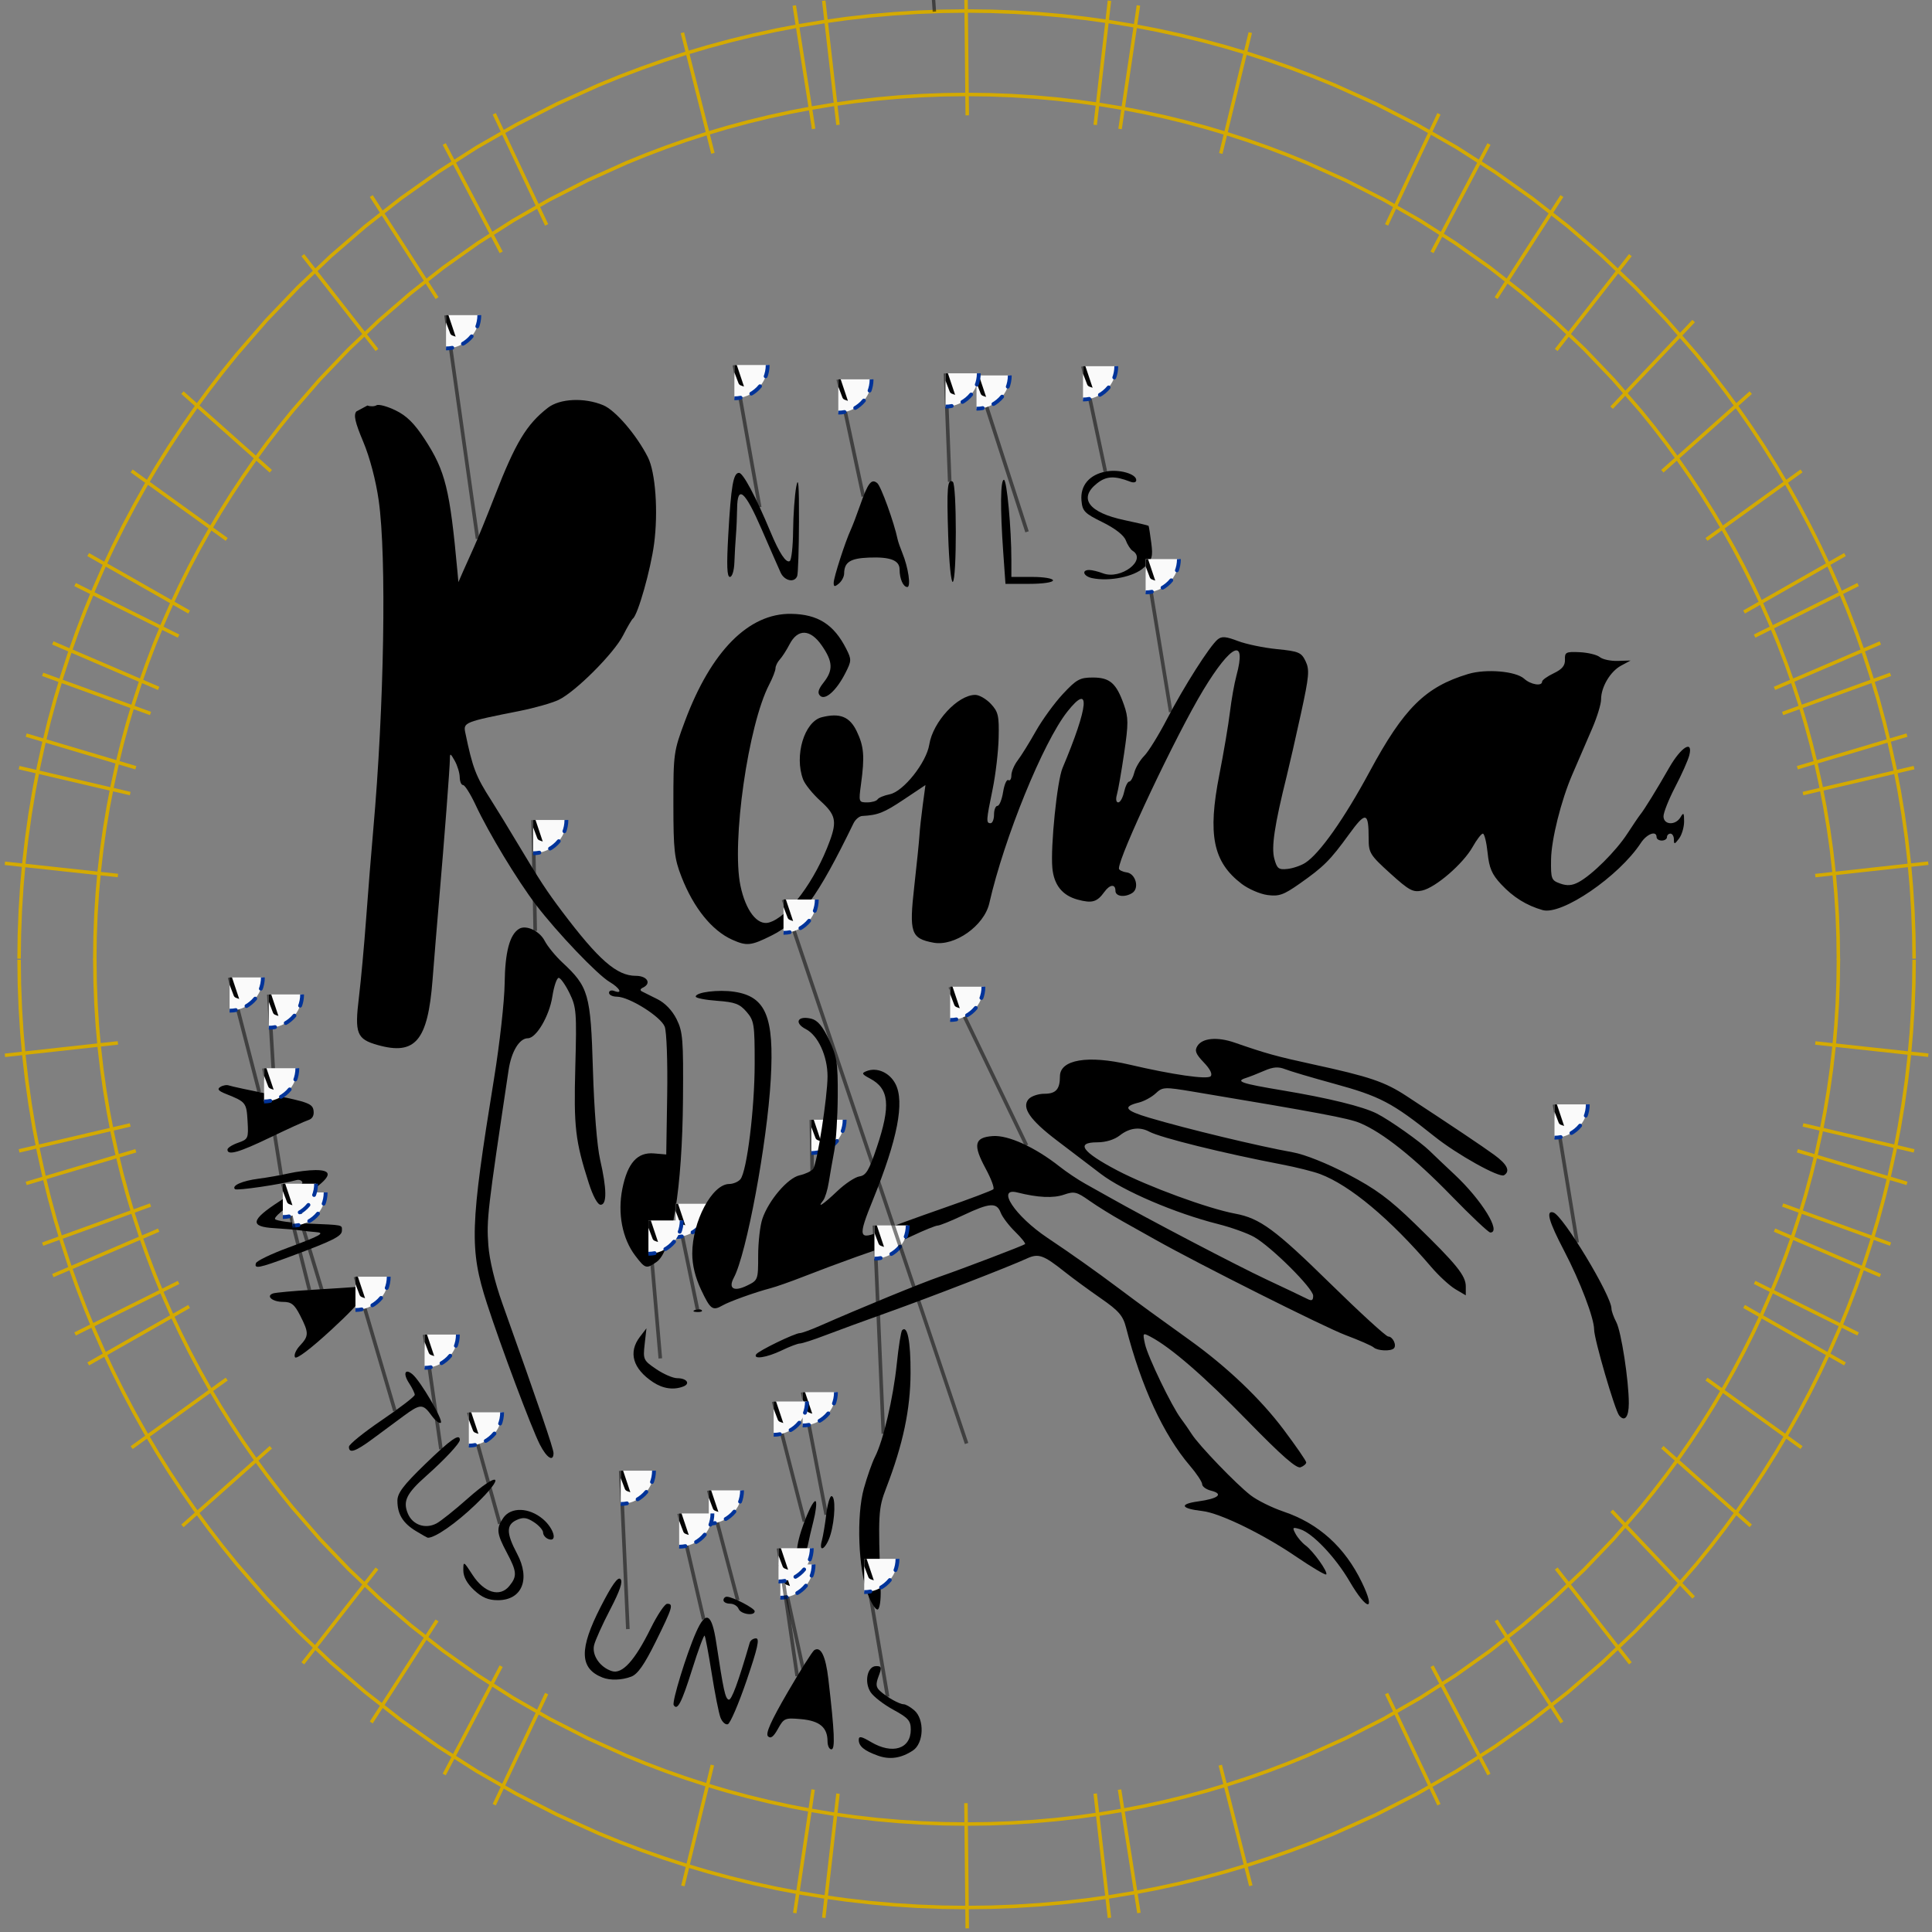<?xml version="1.0" encoding="UTF-8" standalone="no"?>
<!-- Created with Inkscape (http://www.inkscape.org/) -->

<svg
   version="1.1"
   id="svg1"
   width="150mm"
   height="150mm"
   viewBox="0 0 566.929 566.929"
   sodipodi:docname="roma-nails.svg"
   inkscape:version="1.3.2 (091e20e, 2023-11-25, custom)"
   xmlns:inkscape="http://www.inkscape.org/namespaces/inkscape"
   xmlns:sodipodi="http://sodipodi.sourceforge.net/DTD/sodipodi-0.dtd"
   xmlns:xlink="http://www.w3.org/1999/xlink"
   xmlns="http://www.w3.org/2000/svg"
   xmlns:svg="http://www.w3.org/2000/svg"
   xmlns:inkstitch="http://inkstitch.org/namespace">
  <rect x="0" y="0" width="566.929" height="566.929" fill="#808080" stroke="none"/>
  <sodipodi:namedview
     id="namedview1"
     pagecolor="#ffffff"
     bordercolor="#000000"
     borderopacity="0.25"
     inkscape:showpageshadow="2"
     inkscape:pageopacity="0.0"
     inkscape:pagecheckerboard="0"
     inkscape:deskcolor="#d1d1d1"
     inkscape:zoom="1"
     inkscape:cx="175.5"
     inkscape:cy="242.5"
     inkscape:window-width="1858"
     inkscape:window-height="1057"
     inkscape:window-x="54"
     inkscape:window-y="-8"
     inkscape:window-maximized="1"
     inkscape:current-layer="g1"
     inkscape:document-units="mm" />
  <defs
     id="defs1">
    <symbol
       id="inkstitch_trim">
      <title
         id="inkstitch_title9282">Trim the thread after sewing this object.</title>
      <path
         id="inkstitch_circle13405"
         d="m 9.247,-8.6e-6 c 1.8e-6,2.452 -0.974,4.804 -2.708,6.538 C 4.804,8.272 2.452,9.247 -2.1625959e-5,9.247 -2.452,9.247 -4.804,8.272 -6.538,6.538 -8.272,4.804 -9.247,2.452 -9.247,-8.6e-6 c 6e-7,-2.452 0.974,-4.804 2.708,-6.538 1.734,-1.734 4.086,-2.708 6.538,-2.708 C 5.107,-9.247 9.247,-5.107 9.247,-8.6e-6 c 0,0 0,0 0,0"
         style="opacity:1;vector-effect:none;fill:#fafafa;fill-opacity:1;fill-rule:evenodd;stroke:#003399;stroke-width:1.065;stroke-linecap:round;stroke-linejoin:miter;stroke-miterlimit:4;stroke-dasharray:3.195, 3.195;stroke-dashoffset:0;stroke-opacity:1"
         inkscape:connector-curvature="0" />
      <path
         style="color:#000000;font-style:normal;font-variant:normal;font-weight:normal;font-stretch:normal;font-size:medium;line-height:normal;font-family:sans-serif;font-variant-ligatures:normal;font-variant-position:normal;font-variant-caps:normal;font-variant-numeric:normal;font-variant-alternates:normal;font-feature-settings:normal;text-indent:0;text-align:start;text-decoration:none;text-decoration-line:none;text-decoration-style:solid;text-decoration-color:#000000;letter-spacing:normal;word-spacing:normal;text-transform:none;writing-mode:lr-tb;direction:ltr;text-orientation:mixed;dominant-baseline:auto;baseline-shift:baseline;text-anchor:start;white-space:normal;shape-padding:0;clip-rule:nonzero;display:inline;overflow:visible;visibility:visible;opacity:1;isolation:auto;mix-blend-mode:normal;color-interpolation:sRGB;color-interpolation-filters:linearRGB;solid-color:#000000;solid-opacity:1;vector-effect:none;fill:#050505;fill-opacity:1;fill-rule:evenodd;stroke:none;stroke-width:1.414;stroke-linecap:butt;stroke-linejoin:miter;stroke-miterlimit:4;stroke-dasharray:none;stroke-dashoffset:0;stroke-opacity:1;color-rendering:auto;image-rendering:auto;shape-rendering:auto;text-rendering:auto;enable-background:accumulate"
         d="m -3,-5.983 c -1.306,0 -2.375,1.069 -2.375,2.375 0,1.306 1.069,2.375 2.375,2.375 0.587,0 1.119,-0.224 1.535,-0.58 0,0 0.617,1.621 0.617,1.621 0,0 -2.299,6.018 -2.299,6.018 0.987,-0.125 1.237,-0.262 1.674,-0.975 0,0 1.33,-3.189 1.33,-3.189 0,0 1.236,3.25 1.236,3.25 0.232,0.779 0.843,0.792 1.578,1.072 0,0 -2.055,-6.143 -2.055,-6.143 0,0 0.73,-1.75 0.73,-1.75 0.428,0.417 1.011,0.676 1.652,0.676 1.306,0 2.375,-1.069 2.375,-2.375 0,-1.306 -1.069,-2.375 -2.375,-2.375 -1.062,0 -1.957,0.713 -2.258,1.68 0,0 -0.012,-0.016 -0.012,-0.016 0,0 -0.803,2.102 -0.803,2.102 0,0 -0.592,-1.766 -0.592,-1.766 -0.182,-1.128 -1.159,-2 -2.336,-2 0,0 -2e-5,-3e-5 -2e-5,-3e-5 m 0,1 c 0.765,0 1.375,0.61 1.375,1.375 0,0.765 -0.61,1.375 -1.375,1.375 -0.765,0 -1.375,-0.61 -1.375,-1.375 0,-0.765 0.61,-1.375 1.375,-1.375 0,0 0,0 0,0 m 6,0 c 0.765,0 1.375,0.61 1.375,1.375 0,0.765 -0.61,1.375 -1.375,1.375 -0.765,0 -1.375,-0.61 -1.375,-1.375 0,-0.765 0.61,-1.375 1.375,-1.375 0,0 0,0 0,0"
         id="inkstitch_path13416"
         inkscape:connector-curvature="0" />
    </symbol>
  </defs>
  <g
     inkscape:groupmode="layer"
     inkscape:label="Image"
     id="g1">
    <path
       style="display:inline;fill:#000000;stroke-width:3.181"
       d="m 320.446,169.639 c -2.517,-0.537 -3.16,-2.383 -0.83,-2.383 0.803,0 2.62,0.441 4.038,0.98 5.225,1.986 13.013,-3.945 8.689,-6.617 -0.594,-0.367 -1.492,-1.749 -1.994,-3.071 -0.566,-1.489 -3.156,-3.506 -6.808,-5.303 -5.318,-2.617 -5.924,-3.244 -6.196,-6.417 -0.376,-4.385 2.328,-7.558 7.221,-8.476 3.854,-0.723 8.857,0.702 8.857,2.523 0,0.681 -0.728,0.87 -1.781,0.463 -4.589,-1.775 -6.983,-1.66 -9.686,0.466 -5.619,4.42 -2.496,8.622 8.051,10.833 3.773,0.791 6.936,1.541 7.03,1.667 0.094,0.126 0.446,2.337 0.783,4.912 0.546,4.175 0.312,4.969 -2.147,7.316 -2.815,2.687 -10.166,4.187 -15.228,3.107 z"
       id="path64" />
    <g
       id="command_group1"
       inkscape:label="Ink/Stitch Command: Trim thread after sewing this object"
       transform="matrix(1.056 0 0 1.056 -10.881 19.683)">
      <path
         id="command_connector1"
         d="m 311.253,83.161 6.208,29.253"
         style="fill:none;stroke:#000000;stroke-width:1px;stroke-opacity:0.5"
         inkscape:connection-start="#command_use5544"
         inkscape:connection-end="#path64"
         inkscape:label="connector"
         inkscape:connector-type="polyline"
         inkscape:connector-curvature="0" />
      <use
         id="command_use5544"
         xlink:href="#inkstitch_trim"
         height="100%"
         width="100%"
         x="311.25"
         y="83.125"
         inkscape:label="command marker" />
    </g>
    <path
       style="display:inline;fill:#000000;stroke-width:3.181"
       d="m 229.065,168.012 c -0.575,-1.255 -3.082,-6.977 -5.573,-12.716 -4.898,-11.287 -7.108,-13.163 -7.192,-6.107 -0.029,2.379 -0.184,5.929 -0.347,7.889 -0.163,1.959 -0.365,5.509 -0.449,7.889 -0.088,2.493 -0.65,4.326 -1.324,4.326 -0.856,0 -0.985,-3.292 -0.479,-12.237 0.821,-14.529 1.473,-18.3 3.164,-18.3 1.19,0 4.973,7.101 9.218,17.304 2.599,6.248 4.582,9.252 5.665,8.583 0.499,-0.308 0.94,-4.312 0.982,-8.898 0.041,-4.586 0.457,-10.399 0.923,-12.918 0.617,-3.332 0.835,-0.557 0.801,10.179 -0.025,8.118 -0.261,15.332 -0.523,16.032 -0.773,2.065 -3.737,1.44 -4.866,-1.026 z"
       id="path63" />
    <g
       id="command_group2"
       inkscape:label="Ink/Stitch Command: Trim thread after sewing this object"
       transform="matrix(1.056 0 0 1.056 -10.881 19.683)">
      <path
         id="command_connector2"
         d="m 214.38,82.832 7.022,39.474"
         style="fill:none;stroke:#000000;stroke-width:1px;stroke-opacity:0.5"
         inkscape:connection-start="#command_use7428"
         inkscape:connection-end="#path63"
         inkscape:label="connector"
         inkscape:connector-type="polyline"
         inkscape:connector-curvature="0" />
      <use
         id="command_use7428"
         xlink:href="#inkstitch_trim"
         height="100%"
         width="100%"
         x="214.377"
         y="82.796"
         inkscape:label="command marker" />
    </g>
    <path
       style="display:inline;fill:#000000;stroke-width:3.181"
       d="m 294.388,162.011 c -0.909,-12.81 -0.828,-21.219 0.204,-21.219 0.865,0 2.188,14.252 2.188,23.568 v 4.933 h 6.107 c 3.393,0 6.107,0.452 6.107,1.018 0,0.58 -3.003,1.018 -6.973,1.018 h -6.973 z"
       id="path62" />
    <g
       id="command_group3"
       inkscape:label="Ink/Stitch Command: Trim thread after sewing this object"
       transform="matrix(1.056 0 0 1.056 -10.881 19.683)">
      <path
         id="command_connector3"
         d="m 281.658,85.721 14.038,43.423"
         style="fill:none;stroke:#000000;stroke-width:1px;stroke-opacity:0.5"
         inkscape:connection-start="#command_use7582"
         inkscape:connection-end="#path62"
         inkscape:label="connector"
         inkscape:connector-type="polyline"
         inkscape:connector-curvature="0" />
      <use
         id="command_use7582"
         xlink:href="#inkstitch_trim"
         height="100%"
         width="100%"
         x="281.656"
         y="85.685"
         inkscape:label="command marker" />
    </g>
    <path
       style="display:inline;fill:#000000;stroke-width:3.181"
       d="m 278.244,157.32 c -0.462,-14.349 -0.245,-16.932 1.339,-15.953 1.183,0.731 1.193,28.649 0.01,29.38 -0.497,0.307 -1.102,-5.703 -1.35,-13.427 z"
       id="path61" />
    <g
       id="command_group4"
       inkscape:label="Ink/Stitch Command: Trim thread after sewing this object"
       transform="matrix(1.056 0 0 1.056 -10.881 19.683)">
      <path
         id="command_connector4"
         d="m 273.047,85.135 1.164,30.097"
         style="fill:none;stroke:#000000;stroke-width:1px;stroke-opacity:0.5"
         inkscape:connection-start="#command_use7216"
         inkscape:connection-end="#path61"
         inkscape:label="connector"
         inkscape:connector-type="polyline"
         inkscape:connector-curvature="0" />
      <use
         id="command_use7216"
         xlink:href="#inkstitch_trim"
         height="100%"
         width="100%"
         x="273.044"
         y="85.099"
         inkscape:label="command marker" />
    </g>
    <path
       style="display:inline;fill:#000000;stroke-width:3.181"
       d="m 244.638,171.009 c 0,-1.543 3.358,-11.964 5.011,-15.552 0.516,-1.12 1.739,-4.326 2.719,-7.125 2.331,-6.659 3.351,-7.979 5.066,-6.556 1.088,0.903 4.944,11.564 5.973,16.513 0.142,0.682 0.756,2.45 1.365,3.93 1.772,4.305 2.608,10.033 1.463,10.033 -1.197,0 -2.258,-2.414 -2.258,-5.137 0,-2.701 -2.698,-3.747 -9.016,-3.497 -5.482,0.217 -7.223,1.343 -7.255,4.692 -0.01,0.911 -0.703,2.227 -1.542,2.924 -1.239,1.028 -1.527,0.986 -1.527,-0.225 z"
       id="path59" />
    <g
       id="command_group5"
       inkscape:label="Ink/Stitch Command: Trim thread after sewing this object"
       transform="matrix(1.056 0 0 1.056 -10.881 19.683)">
      <path
         id="command_connector5"
         d="m 243.255,86.808 6.947,32.515"
         style="fill:none;stroke:#000000;stroke-width:1px;stroke-opacity:0.5"
         inkscape:connection-start="#command_use4112"
         inkscape:connection-end="#path59"
         inkscape:label="connector"
         inkscape:connector-type="polyline"
         inkscape:connector-curvature="0" />
      <use
         id="command_use4112"
         xlink:href="#inkstitch_trim"
         height="100%"
         width="100%"
         x="243.252"
         y="86.772"
         inkscape:label="command marker" />
    </g>
    <path
       style="display:inline;fill:#000000;stroke-width:3.181"
       d="m 214.842,275.739 c -5.927,-2.656 -11.308,-9.324 -14.85,-18.4 -2.12,-5.432 -2.384,-7.796 -2.393,-21.375 -0.01,-14.856 0.083,-15.515 3.42,-24.429 7.665,-20.475 18.674,-31.588 31.114,-31.408 7.858,0.114 12.56,3.098 16.199,10.282 1.576,3.111 1.56,3.524 -0.278,7.125 -2.627,5.148 -5.932,8.099 -7.412,6.619 -0.821,-0.821 -0.54,-1.868 1.042,-3.879 2.86,-3.635 2.733,-6.134 -0.552,-10.874 -3.367,-4.859 -7.047,-4.973 -9.464,-0.295 -0.857,1.66 -2.131,3.639 -2.831,4.399 -0.7,0.76 -1.272,1.928 -1.272,2.596 0,0.668 -0.83,2.811 -1.845,4.762 -6.174,11.869 -11.101,46.313 -8.444,59.032 1.528,7.314 4.941,11.747 8.332,10.824 5.642,-1.536 13.631,-12.258 17.933,-24.067 2.086,-5.725 1.628,-7.635 -2.78,-11.618 -2.26,-2.041 -4.55,-4.873 -5.089,-6.292 -2.656,-6.985 0.344,-16.988 5.481,-18.277 5.302,-1.331 8.188,-0.169 10.246,4.124 2.128,4.437 2.365,7.372 1.254,15.523 -0.709,5.204 -0.662,5.344 1.791,5.344 1.386,0 2.766,-0.399 3.067,-0.886 0.301,-0.488 1.908,-1.158 3.571,-1.491 4.008,-0.802 10.76,-9.295 11.609,-14.603 1.067,-6.671 8.358,-14.551 13.479,-14.567 1.162,-0.004 3.223,1.179 4.58,2.629 2.184,2.333 2.448,3.481 2.295,9.982 -0.095,4.04 -0.897,10.851 -1.781,15.134 -1.89,9.152 -1.936,9.909 -0.591,9.909 0.56,0 1.018,-1.145 1.018,-2.545 0,-1.4 0.453,-2.545 1.006,-2.545 0.553,0 1.298,-1.824 1.654,-4.053 0.356,-2.229 1.049,-3.805 1.539,-3.502 0.49,0.303 0.891,-0.331 0.891,-1.408 0,-1.077 0.836,-3.051 1.858,-4.386 1.022,-1.335 3.407,-5.176 5.3,-8.535 1.893,-3.359 5.471,-8.283 7.951,-10.942 3.999,-4.288 4.994,-4.835 8.792,-4.835 4.999,0 6.89,1.655 9.122,7.98 1.339,3.796 1.347,5.508 0.069,14.2 -0.8,5.436 -1.756,10.914 -2.124,12.174 -0.39,1.333 -0.228,2.29 0.386,2.29 0.581,0 1.358,-1.374 1.726,-3.054 0.369,-1.679 1.043,-3.054 1.497,-3.054 0.455,0 1.124,-1.185 1.487,-2.632 0.363,-1.448 1.673,-3.652 2.91,-4.898 1.237,-1.246 4.258,-6.13 6.715,-10.855 4.933,-9.487 12.494,-21.374 14.83,-23.312 1.199,-0.995 2.401,-0.906 5.928,0.441 2.433,0.929 7.596,2.003 11.473,2.387 6.412,0.635 7.172,0.956 8.415,3.551 1.198,2.502 1.032,4.384 -1.341,15.268 -1.489,6.828 -3.389,15.163 -4.223,18.522 -3.549,14.304 -4.519,20.748 -3.627,24.107 0.787,2.962 1.259,3.336 3.864,3.054 1.632,-0.176 4.001,-0.991 5.265,-1.81 4.208,-2.726 11.441,-12.99 18.862,-26.762 10.015,-18.587 16.345,-24.86 28.892,-28.632 5.263,-1.582 13.983,-0.844 16.455,1.393 1.93,1.747 5.253,2.282 5.253,0.846 0,-0.456 1.53,-1.559 3.399,-2.45 2.488,-1.186 3.375,-2.26 3.308,-4.006 -0.083,-2.177 0.293,-2.367 4.321,-2.183 2.427,0.111 5.081,0.757 5.899,1.436 0.818,0.679 3.184,1.185 5.258,1.124 l 3.771,-0.11 -2.786,1.5 c -3.166,1.704 -5.866,6.271 -5.866,9.923 0,1.358 -1.161,5.159 -2.579,8.448 -2.592,6.009 -3.046,7.062 -5.878,13.614 -3.263,7.549 -6.135,19.042 -6.217,24.873 -0.08,5.738 0.074,6.145 2.687,7.08 2.013,0.721 3.488,0.609 5.39,-0.409 3.958,-2.118 10.973,-9.098 14.311,-14.24 1.636,-2.519 3.345,-5.038 3.798,-5.598 1.206,-1.491 4.819,-7.352 8.47,-13.741 3.481,-6.091 7.075,-8.313 5.905,-3.65 -0.362,1.442 -2.212,5.602 -4.112,9.245 -1.899,3.643 -3.454,7.539 -3.454,8.657 0,2.577 3.55,2.756 5.008,0.252 0.87,-1.494 1.037,-1.288 1.036,1.272 -7.6e-4,1.679 -0.674,3.943 -1.496,5.029 -1.303,1.723 -1.494,1.756 -1.494,0.254 0,-0.947 -0.458,-1.721 -1.018,-1.721 -0.56,0 -1.018,0.458 -1.018,1.018 0,0.56 -0.687,1.018 -1.527,1.018 -0.84,0 -1.527,-0.458 -1.527,-1.018 0,-2.02 -2.858,-0.959 -4.607,1.711 -6.448,9.841 -23.235,21.313 -28.837,19.706 -4.74,-1.359 -8.643,-3.791 -12.178,-7.587 -2.712,-2.912 -3.495,-4.74 -3.959,-9.239 -0.318,-3.085 -0.944,-5.609 -1.389,-5.609 -0.446,0 -1.794,1.75 -2.996,3.888 -2.791,4.965 -10.864,11.943 -14.823,12.813 -2.698,0.592 -3.797,4.9e-4 -9.375,-5.047 -5.895,-5.335 -6.319,-6.014 -6.319,-10.13 0,-7.961 -0.817,-8.136 -5.819,-1.247 -5.517,7.599 -7.353,9.431 -14.474,14.435 -4.671,3.283 -6.027,3.759 -9.415,3.305 -2.177,-0.292 -5.583,-1.77 -7.569,-3.285 -8.39,-6.4 -10.016,-14.365 -6.536,-32.037 1.268,-6.438 2.663,-14.683 3.1,-18.322 0.438,-3.639 1.292,-8.448 1.899,-10.688 3.102,-11.444 -1.462,-9.464 -9.744,4.227 -7.955,13.151 -24.729,48.642 -24.729,52.323 0,0.451 1.031,0.966 2.29,1.144 2.648,0.376 3.795,4.666 1.616,6.047 -2.178,1.38 -4.924,1.028 -4.924,-0.633 0,-2.081 -1.635,-1.922 -3.25,0.317 -2.151,2.981 -3.595,3.4 -7.812,2.264 -4.529,-1.22 -6.995,-4.305 -7.453,-9.324 -0.567,-6.226 1.395,-25.512 2.978,-29.268 7.714,-18.302 8.321,-25.291 1.443,-16.607 -7.11,8.977 -18.55,37.06 -22.924,56.27 -1.503,6.604 -10.18,12.72 -16.391,11.555 -6.603,-1.239 -7.162,-2.877 -5.627,-16.486 0.741,-6.574 1.428,-13.327 1.525,-15.006 0.097,-1.679 0.534,-5.688 0.969,-8.907 l 0.792,-5.854 -6.369,4.253 c -5.81,3.88 -7.552,4.569 -12.2,4.825 -0.847,0.047 -1.992,1.016 -2.545,2.153 -10.549,21.717 -15.712,28.774 -24.108,32.958 -5.984,2.982 -7.215,3.109 -11.504,1.187 z"
       id="path42" />
    <g
       id="command_group6"
       inkscape:label="Ink/Stitch Command: Trim thread after sewing this object"
       transform="matrix(1.056 0 0 1.056 -10.881 19.683)">
      <path
         id="command_connector6"
         d="m 328.655,136.757 6.97,42.461"
         style="fill:none;stroke:#000000;stroke-width:1px;stroke-opacity:0.5"
         inkscape:connection-start="#command_use5377"
         inkscape:connection-end="#path42"
         inkscape:label="connector"
         inkscape:connector-type="polyline"
         inkscape:connector-curvature="0" />
      <use
         id="command_use5377"
         xlink:href="#inkstitch_trim"
         height="100%"
         width="100%"
         x="328.653"
         y="136.721"
         inkscape:label="command marker" />
    </g>
    <path
       style="display:inline;fill:#000000;stroke-width:3.181"
       d="m 82.768,329.318 c 5.817,-2.35 5.836,-4.916 0.038,-5.143 -2.36,-0.092 -5.109,-0.427 -6.107,-0.744 -1.565,-0.497 -1.816,0.079 -1.816,4.182 0,5.256 -0.589,5.128 7.885,1.706 z"
       id="path39" />
    <g
       id="command_group7"
       inkscape:label="Ink/Stitch Command: Trim thread after sewing this object"
       transform="matrix(1.056 0 0 1.056 -10.881 19.683)">
      <path
         id="command_connector7"
         d="m 85.007,257.73 1.814,30.492"
         style="fill:none;stroke:#000000;stroke-width:1px;stroke-opacity:0.5"
         inkscape:connection-start="#command_use7959"
         inkscape:connection-end="#path39"
         inkscape:label="connector"
         inkscape:connector-type="polyline"
         inkscape:connector-curvature="0" />
      <use
         id="command_use7959"
         xlink:href="#inkstitch_trim"
         height="100%"
         width="100%"
         x="85.005"
         y="257.694"
         inkscape:label="command marker" />
    </g>
    <path
       style="display:inline;fill:#000000;stroke-width:3.181"
       d="m 66.741,337.341 c 0,-0.505 1.399,-1.406 3.108,-2.002 2.989,-1.042 3.096,-1.285 2.799,-6.356 -0.318,-5.434 -0.486,-5.645 -6.363,-7.989 -2.228,-0.888 -2.645,-1.416 -1.619,-2.05 0.76,-0.47 1.881,-0.663 2.492,-0.429 0.611,0.234 6.378,1.481 12.816,2.771 10.398,2.084 11.742,2.595 12.031,4.575 0.212,1.451 -0.321,2.434 -1.527,2.817 -1.019,0.324 -6.049,2.612 -11.179,5.085 -9.18,4.426 -12.558,5.389 -12.558,3.578 z"
       id="path38" />
    <g
       id="command_group8"
       inkscape:label="Ink/Stitch Command: Trim thread after sewing this object"
       transform="matrix(1.056 0 0 1.056 -10.881 19.683)">
      <path
         id="command_connector8"
         d="M 74.107,253.001 82.341,284.856"
         style="fill:none;stroke:#000000;stroke-width:1px;stroke-opacity:0.5"
         inkscape:connection-start="#command_use2833"
         inkscape:connection-end="#path38"
         inkscape:label="connector"
         inkscape:connector-type="polyline"
         inkscape:connector-curvature="0" />
      <use
         id="command_use2833"
         xlink:href="#inkstitch_trim"
         height="100%"
         width="100%"
         x="74.104"
         y="252.965"
         inkscape:label="command marker" />
    </g>
    <path
       style="display:inline;fill:#000000;stroke-width:3.181"
       d="m 186.42,368.481 c -3.809,-4.994 -5.243,-12.424 -3.793,-19.648 1.521,-7.573 4.402,-10.791 9.286,-10.372 l 3.589,0.308 0.278,-17.43 c 0.155,-9.696 -0.165,-18.596 -0.721,-20.058 -1.124,-2.956 -10.446,-8.8 -14.061,-8.815 -1.26,-0.005 -2.29,-0.517 -2.29,-1.136 0,-0.62 0.687,-0.863 1.527,-0.541 2.625,1.007 1.667,-0.864 -1.357,-2.65 -3.595,-2.124 -15.444,-14.539 -21.622,-22.656 -5.479,-7.198 -13.833,-21.018 -17.691,-29.264 -1.506,-3.219 -3.163,-5.853 -3.682,-5.853 -0.519,0 -0.96,-1.031 -0.98,-2.29 -0.019,-1.26 -0.68,-3.435 -1.466,-4.835 -1.258,-2.24 -1.429,-2.301 -1.423,-0.509 0.006,2.213 -1.65,23.874 -3.193,41.733 -0.532,6.158 -1.386,16.56 -1.897,23.115 -1.389,17.816 -5.047,22.166 -16.049,19.086 -6.203,-1.737 -6.848,-3.366 -5.552,-14.031 0.59,-4.857 1.542,-15.243 2.116,-23.081 0.573,-7.838 1.509,-19.518 2.08,-25.956 3.224,-36.356 3.955,-80.201 1.611,-96.732 -0.835,-5.888 -2.619,-12.663 -4.537,-17.228 -2.401,-5.714 -2.887,-7.855 -2.022,-8.897 l 3.246,-1.749 c 0.868,0.333 2.07,0.301 2.672,-0.071 0.602,-0.372 3.103,0.296 5.559,1.485 3.286,1.591 5.561,3.845 8.622,8.543 6.03,9.256 7.346,14.592 9.569,38.817 l 0.28,3.054 1.327,-3.054 c 0.73,-1.679 2.167,-4.886 3.195,-7.125 1.027,-2.239 3.825,-9.11 6.217,-15.268 6.015,-15.486 9.262,-20.865 15.519,-25.715 3.523,-2.731 10.711,-3.062 16.247,-0.749 3.582,1.497 9.769,8.709 13.098,15.268 2.238,4.41 3.066,16.037 1.812,25.447 -1.011,7.589 -4.734,20.73 -6.2,21.884 -0.355,0.28 -1.653,2.496 -2.885,4.924 -2.675,5.276 -13.999,16.602 -18.947,18.95 -1.94,0.921 -7.075,2.378 -11.411,3.239 -16.188,3.214 -16.574,3.368 -15.956,6.351 2.165,10.444 3.069,12.797 7.673,19.974 1.437,2.239 5.076,8.194 8.087,13.232 6.068,10.152 8.171,13.36 12.67,19.323 10.725,14.216 16.033,18.847 21.602,18.847 3.379,0 4.71,2.243 2.064,3.478 -0.761,0.355 -0.863,0.799 -0.254,1.104 0.56,0.281 2.621,1.311 4.58,2.29 2.213,1.105 4.33,3.322 5.589,5.851 1.828,3.673 2.011,5.963 1.875,23.411 -0.205,26.133 -3.196,44.634 -7.729,47.81 -3.032,2.124 -3.337,2.036 -6.272,-1.812 z"
       id="path32"
       sodipodi:nodetypes="cscccscsssssscscssssssssccsscscsscssssssssssssssssscscc" />
    <g
       id="command_group9"
       inkscape:label="Ink/Stitch Command: Trim thread after sewing this object"
       transform="matrix(1.056 0 0 1.056 -10.881 19.683)">
      <path
         id="command_connector9"
         d="m 134.251,68.966 8.756,62.123"
         style="fill:none;stroke:#000000;stroke-width:1px;stroke-opacity:0.5"
         inkscape:connection-start="#command_use5969"
         inkscape:connection-end="#path32"
         inkscape:label="connector"
         inkscape:connector-type="polyline"
         inkscape:connector-curvature="0" />
      <use
         id="command_use5969"
         xlink:href="#inkstitch_trim"
         height="100%"
         width="100%"
         x="134.249"
         y="68.93"
         inkscape:label="command marker" />
    </g>
    <path
       style="display:inline;fill:#000000;stroke-width:3.181"
       d="m 75.112,370.656 c 0.219,-0.657 4.423,-2.685 9.342,-4.507 9.71,-3.596 11.148,-4.409 8.158,-4.608 -1.073,-0.072 -3.096,-0.292 -4.496,-0.491 -1.4,-0.199 -4.83,-0.493 -7.624,-0.654 -7.324,-0.422 -6.94,-2.41 1.523,-7.886 3.894,-2.519 6.916,-5.038 6.717,-5.598 -0.199,-0.56 -0.992,-0.84 -1.761,-0.622 -4.396,1.243 -17.51,3.172 -18.03,2.652 -1.041,-1.041 2.156,-2.451 6.961,-3.069 2.519,-0.324 6.501,-1.024 8.848,-1.557 2.347,-0.532 5.897,-0.967 7.889,-0.967 5.857,0 4.433,2.581 -4.584,8.306 -4.781,3.035 -7.828,5.587 -7.301,6.113 0.497,0.497 4.762,1.069 9.478,1.27 10.742,0.458 10.1,0.326 10.1,2.076 0,1.637 -2.568,2.927 -15.101,7.583 -9.325,3.465 -10.709,3.732 -10.118,1.958 z"
       id="path31" />
    <g
       id="command_group10"
       inkscape:label="Ink/Stitch Command: Trim thread after sewing this object"
       transform="matrix(1.056 0 0 1.056 -10.881 19.683)">
      <path
         id="command_connector10"
         d="m 83.683,278.229 4.744,29.629"
         style="fill:none;stroke:#000000;stroke-width:1px;stroke-opacity:0.5"
         inkscape:connection-start="#command_use6787"
         inkscape:connection-end="#path31"
         inkscape:label="connector"
         inkscape:connector-type="polyline"
         inkscape:connector-curvature="0" />
      <use
         id="command_use6787"
         xlink:href="#inkstitch_trim"
         height="100%"
         width="100%"
         x="83.68"
         y="278.193"
         inkscape:label="command marker" />
    </g>
    <path
       style="display:inline;fill:#000000;stroke-width:3.181"
       d="m 203.963,384.387 c 0.735,-0.294 1.613,-0.258 1.951,0.081 0.338,0.338 -0.263,0.579 -1.336,0.535 -1.186,-0.049 -1.427,-0.29 -0.615,-0.615 z"
       id="path30" />
    <g
       id="command_group11"
       inkscape:label="Ink/Stitch Command: Trim thread after sewing this object"
       transform="matrix(1.056 0 0 1.056 -10.881 19.683)">
      <path
         id="command_connector11"
         d="m 198.053,315.896 6.063,29.294"
         style="fill:none;stroke:#000000;stroke-width:1px;stroke-opacity:0.5"
         inkscape:connection-start="#command_use7372"
         inkscape:connection-end="#path30"
         inkscape:label="connector"
         inkscape:connector-type="polyline"
         inkscape:connector-curvature="0" />
      <use
         id="command_use7372"
         xlink:href="#inkstitch_trim"
         height="100%"
         width="100%"
         x="198.05"
         y="315.86"
         inkscape:label="command marker" />
    </g>
    <path
       style="display:inline;fill:#000000;stroke-width:3.181"
       d="m 102.366,381.27 c 0,-1.172 -0.746,-1.382 -3.181,-0.895 -1.749,0.35 -4.555,0.636 -6.234,0.636 -2.883,0 -3.018,0.179 -2.411,3.211 1.189,5.943 2.392,6.311 7.354,2.244 2.46,-2.016 4.473,-4.354 4.473,-5.196 z"
       id="path29" />
    <g
       id="command_group12"
       inkscape:label="Ink/Stitch Command: Trim thread after sewing this object"
       transform="matrix(1.056 0 0 1.056 -10.881 19.683)">
      <path
         id="command_connector12"
         d="m 91.55,312.747 8.88,29.315"
         style="fill:none;stroke:#000000;stroke-width:1px;stroke-opacity:0.5"
         inkscape:connection-start="#command_use7999"
         inkscape:connection-end="#path29"
         inkscape:label="connector"
         inkscape:connector-type="polyline"
         inkscape:connector-curvature="0" />
      <use
         id="command_use7999"
         xlink:href="#inkstitch_trim"
         height="100%"
         width="100%"
         x="91.547"
         y="312.711"
         inkscape:label="command marker" />
    </g>
    <path
       style="display:inline;fill:#000000;stroke-width:3.181"
       d="m 86.565,398.275 c -0.384,-0.621 0.266,-2.155 1.444,-3.41 2.653,-2.824 2.662,-3.756 0.086,-8.806 -1.687,-3.307 -2.591,-4.031 -5.029,-4.031 -3.14,0 -5.171,-1.743 -2.903,-2.491 0.735,-0.243 5.917,-0.719 11.516,-1.058 5.598,-0.339 11.31,-0.71 12.692,-0.824 5.172,-0.426 3.268,2.963 -6.966,12.399 -6.226,5.74 -10.411,8.914 -10.839,8.221 z"
       id="path28" />
    <g
       id="command_group13"
       inkscape:label="Ink/Stitch Command: Trim thread after sewing this object"
       transform="matrix(1.056 0 0 1.056 -10.881 19.683)">
      <path
         id="command_connector13"
         d="m 88.895,310.331 7.392,29.486"
         style="fill:none;stroke:#000000;stroke-width:1px;stroke-opacity:0.5"
         inkscape:connection-start="#command_use860"
         inkscape:connection-end="#path28"
         inkscape:label="connector"
         inkscape:connector-type="polyline"
         inkscape:connector-curvature="0" />
      <use
         id="command_use860"
         xlink:href="#inkstitch_trim"
         height="100%"
         width="100%"
         x="88.893"
         y="310.295"
         inkscape:label="command marker" />
    </g>
    <path
       style="display:inline;fill:#000000;stroke-width:3.181"
       d="m 191.669,405.606 c -5.977,-3.941 -7.385,-8.78 -3.882,-13.339 l 1.91,-2.485 -0.525,4.658 c -0.506,4.487 -0.381,4.755 3.393,7.32 2.155,1.464 4.93,2.662 6.166,2.662 2.78,0 3.944,1.604 1.77,2.438 -2.839,1.09 -5.948,0.648 -8.833,-1.254 z"
       id="path27" />
    <g
       id="command_group14"
       inkscape:label="Ink/Stitch Command: Trim thread after sewing this object"
       transform="matrix(1.056 0 0 1.056 -10.881 19.683)">
      <path
         id="command_connector14"
         d="m 190.492,320.543 3.3,38.289"
         style="fill:none;stroke:#000000;stroke-width:1px;stroke-opacity:0.5"
         inkscape:connection-start="#command_use6545"
         inkscape:connection-end="#path27"
         inkscape:label="connector"
         inkscape:connector-type="polyline"
         inkscape:connector-curvature="0" />
      <use
         id="command_use6545"
         xlink:href="#inkstitch_trim"
         height="100%"
         width="100%"
         x="190.49"
         y="320.507"
         inkscape:label="command marker" />
    </g>
    <path
       style="display:inline;fill:#000000;stroke-width:3.181"
       d="m 475.128,415.353 c -1.263,-1.546 -7.344,-22.412 -7.344,-25.198 0,-3.349 -4.116,-14.159 -8.804,-23.122 -4.504,-8.61 -5.442,-11.954 -3.156,-11.243 2.837,0.882 17.049,24.404 17.049,28.216 0,0.699 0.639,2.487 1.42,3.973 1.452,2.763 3.67,17.158 3.67,23.815 0,4.031 -1.209,5.549 -2.835,3.559 z"
       id="path26" />
    <g
       id="command_group15"
       inkscape:label="Ink/Stitch Command: Trim thread after sewing this object"
       transform="matrix(1.056 0 0 1.056 -10.881 19.683)">
      <path
         id="command_connector15"
         d="m 442.272,288.289 6.281,38.341"
         style="fill:none;stroke:#000000;stroke-width:1px;stroke-opacity:0.5"
         inkscape:connection-start="#command_use1939"
         inkscape:connection-end="#path26"
         inkscape:label="connector"
         inkscape:connector-type="polyline"
         inkscape:connector-curvature="0" />
      <use
         id="command_use1939"
         xlink:href="#inkstitch_trim"
         height="100%"
         width="100%"
         x="442.27"
         y="288.253"
         inkscape:label="command marker" />
    </g>
    <path
       style="display:inline;fill:#000000;stroke-width:3.181"
       d="m 102.397,424.525 c 0.016,-0.7 4.368,-4.216 9.67,-7.815 5.302,-3.598 9.639,-6.935 9.639,-7.415 0,-0.48 -0.749,-2.016 -1.665,-3.414 -1.841,-2.81 -1.219,-4.448 0.992,-2.613 2.321,1.927 9.078,13.445 8.327,14.196 -0.382,0.382 -1.612,-0.564 -2.733,-2.102 -2.565,-3.521 -3.267,-3.497 -8.384,0.289 -2.294,1.697 -6.319,4.675 -8.945,6.616 -5.039,3.726 -6.952,4.352 -6.901,2.257 z"
       id="path25" />
    <g
       id="command_group16"
       inkscape:label="Ink/Stitch Command: Trim thread after sewing this object"
       transform="matrix(1.056 0 0 1.056 -10.881 19.683)">
      <path
         id="command_connector16"
         d="m 109.08,336.166 10.967,37.278"
         style="fill:none;stroke:#000000;stroke-width:1px;stroke-opacity:0.5"
         inkscape:connection-start="#command_use8932"
         inkscape:connection-end="#path25"
         inkscape:label="connector"
         inkscape:connector-type="polyline"
         inkscape:connector-curvature="0" />
      <use
         id="command_use8932"
         xlink:href="#inkstitch_trim"
         height="100%"
         width="100%"
         x="109.078"
         y="336.13"
         inkscape:label="command marker" />
    </g>
    <path
       style="display:inline;fill:#000000;stroke-width:3.181"
       d="m 158.421,423.902 c -2.442,-4.787 -11.459,-28.818 -15.521,-41.364 -5.19,-16.03 -4.98,-22.657 2.09,-66.162 1.638,-10.077 3.031,-22.596 3.096,-27.821 0.115,-9.169 1.461,-14.282 4.207,-15.979 2.051,-1.267 6.023,0.576 7.532,3.495 0.832,1.609 3.166,4.465 5.186,6.347 7.726,7.198 8.315,9.258 8.976,31.413 0.352,11.8 1.208,22.532 2.112,26.465 1.977,8.61 2.029,13.232 0.147,13.232 -0.875,0 -2.245,-2.504 -3.478,-6.362 -3.963,-12.39 -4.427,-16.4 -3.947,-34.119 0.432,-15.984 0.313,-17.5 -1.694,-21.6 -1.188,-2.425 -2.613,-4.45 -3.168,-4.5 -0.555,-0.05 -1.401,2.428 -1.882,5.507 -0.89,5.705 -4.718,12.215 -7.183,12.215 -2.48,0 -4.837,3.889 -5.652,9.324 -6.203,41.369 -6.489,43.841 -5.946,51.374 0.312,4.327 1.887,10.869 4.133,17.169 10.735,30.112 14.994,42.57 14.994,43.86 0,2.687 -1.989,1.446 -4,-2.496 z"
       id="path24" />
    <g
       id="command_group17"
       inkscape:label="Ink/Stitch Command: Trim thread after sewing this object"
       transform="matrix(1.056 0 0 1.056 -10.881 19.683)">
      <path
         id="command_connector17"
         d="m 158.453,209.251 0.568,30.795"
         style="fill:none;stroke:#000000;stroke-width:1px;stroke-opacity:0.5"
         inkscape:connection-start="#command_use9710"
         inkscape:connection-end="#path24"
         inkscape:label="connector"
         inkscape:connector-type="polyline"
         inkscape:connector-curvature="0" />
      <use
         id="command_use9710"
         xlink:href="#inkstitch_trim"
         height="100%"
         width="100%"
         x="158.451"
         y="209.215"
         inkscape:label="command marker" />
    </g>
    <path
       style="display:inline;fill:#000000;stroke-width:3.181"
       d="m 122.025,449.259 c -3.818,-2.328 -5.409,-4.942 -5.409,-8.886 0,-2.242 1.765,-4.571 8.151,-10.755 7.522,-7.283 10.171,-9.133 10.171,-7.101 0,1.006 -4.439,5.766 -9.88,10.592 -5.779,5.127 -6.887,7.392 -5.387,11.014 1.388,3.352 5.142,4.651 8.417,2.912 1.248,-0.663 5.338,-3.926 9.088,-7.252 9.45,-8.38 11.382,-6.944 2.342,1.741 -5.707,5.482 -11.832,9.744 -13.963,9.716 -0.158,-0.002 -1.747,-0.894 -3.53,-1.981 z"
       id="path22" />
    <g
       id="command_group18"
       inkscape:label="Ink/Stitch Command: Trim thread after sewing this object"
       transform="matrix(1.056 0 0 1.056 -10.881 19.683)">
      <path
         id="command_connector18"
         d="m 128.294,352.243 4.542,31.834"
         style="fill:none;stroke:#000000;stroke-width:1px;stroke-opacity:0.5"
         inkscape:connection-start="#command_use5912"
         inkscape:connection-end="#path22"
         inkscape:label="connector"
         inkscape:connector-type="polyline"
         inkscape:connector-curvature="0" />
      <use
         id="command_use5912"
         xlink:href="#inkstitch_trim"
         height="100%"
         width="100%"
         x="128.291"
         y="352.207"
         inkscape:label="command marker" />
    </g>
    <path
       style="display:inline;fill:#000000;stroke-width:3.181"
       d="m 241.185,452.007 c 0.343,-1.26 0.918,-4.695 1.277,-7.634 0.359,-2.939 1.047,-5.344 1.53,-5.344 1.26,0 1.082,6.718 -0.301,11.333 -1.229,4.101 -3.6,5.658 -2.506,1.645 z"
       id="path20" />
    <g
       id="command_group19"
       inkscape:label="Ink/Stitch Command: Trim thread after sewing this object"
       transform="matrix(1.056 0 0 1.056 -10.881 19.683)">
      <path
         id="command_connector19"
         d="m 233.35,368.26 6.543,34.009"
         style="fill:none;stroke:#000000;stroke-width:1px;stroke-opacity:0.5"
         inkscape:connection-start="#command_use1076"
         inkscape:connection-end="#path20"
         inkscape:label="connector"
         inkscape:connector-type="polyline"
         inkscape:connector-curvature="0" />
      <use
         id="command_use1076"
         xlink:href="#inkstitch_trim"
         height="100%"
         width="100%"
         x="233.347"
         y="368.224"
         inkscape:label="command marker" />
    </g>
    <path
       style="display:inline;fill:#000000;stroke-width:3.181"
       d="m 234.046,453.389 c 0.77,-4.817 4.789,-14.311 5.385,-12.721 0.233,0.621 -0.089,3.141 -0.715,5.598 -0.626,2.458 -1.377,5.698 -1.67,7.2 -0.292,1.502 -1.231,2.999 -2.086,3.327 -1.292,0.496 -1.447,-0.079 -0.915,-3.404 z"
       id="path19" />
    <g
       id="command_group20"
       inkscape:label="Ink/Stitch Command: Trim thread after sewing this object"
       transform="matrix(1.056 0 0 1.056 -10.881 19.683)">
      <path
         id="command_connector20"
         d="m 225.293,370.846 8.55,33.32"
         style="fill:none;stroke:#000000;stroke-width:1px;stroke-opacity:0.5"
         inkscape:connection-start="#command_use168"
         inkscape:connection-end="#path19"
         inkscape:label="connector"
         inkscape:connector-type="polyline"
         inkscape:connector-curvature="0" />
      <use
         id="command_use168"
         xlink:href="#inkstitch_trim"
         height="100%"
         width="100%"
         x="225.291"
         y="370.81"
         inkscape:label="command marker" />
    </g>
    <path
       style="display:inline;fill:#000000;stroke-width:3.181"
       d="m 139.118,466.613 c -2.08,-1.943 -3.161,-3.927 -3.161,-5.802 0,-2.787 0.059,-2.757 2.711,1.332 3.402,5.246 8.019,6.648 10.776,3.272 2.358,-2.888 2.256,-4.212 -0.763,-9.883 -2.968,-5.576 -3.112,-7.096 -0.96,-10.168 2.24,-3.198 7.529,-3.027 11.57,0.373 3.264,2.747 4.413,6.954 1.605,5.876 -0.84,-0.322 -1.527,-1.171 -1.527,-1.887 0,-0.715 -1.202,-2.088 -2.671,-3.051 -2.112,-1.384 -3.177,-1.519 -5.089,-0.648 -3.09,1.408 -3.061,3.901 0.113,9.872 3.999,7.522 1.465,13.667 -5.636,13.667 -2.795,0 -4.646,-0.784 -6.967,-2.953 z"
       id="path18" />
    <g
       id="command_group21"
       inkscape:label="Ink/Stitch Command: Trim thread after sewing this object"
       transform="matrix(1.056 0 0 1.056 -10.881 19.683)">
      <path
         id="command_connector21"
         d="m 140.585,373.853 8.61,30.944"
         style="fill:none;stroke:#000000;stroke-width:1px;stroke-opacity:0.5"
         inkscape:connection-start="#command_use4806"
         inkscape:connection-end="#path18"
         inkscape:label="connector"
         inkscape:connector-type="polyline"
         inkscape:connector-curvature="0" />
      <use
         id="command_use4806"
         xlink:href="#inkstitch_trim"
         height="100%"
         width="100%"
         x="140.582"
         y="373.817"
         inkscape:label="command marker" />
    </g>
    <path
       style="display:inline;fill:#000000;stroke-width:3.181"
       d="m 240.798,364.047 c 0,-5.125 -1.412,-5.11 -3.576,0.036 -1.467,3.49 -0.403,6.022 2.124,5.052 0.957,-0.367 1.452,-2.103 1.452,-5.089 z"
       id="path17" />
    <g
       id="command_group22"
       inkscape:label="Ink/Stitch Command: Trim thread after sewing this object"
       transform="matrix(1.056 0 0 1.056 -10.881 19.683)">
      <path
         id="command_connector22"
         d="m 235.77,292.556 0.498,30.938"
         style="fill:none;stroke:#000000;stroke-width:1px;stroke-opacity:0.5"
         inkscape:connection-start="#command_use3419"
         inkscape:connection-end="#path17"
         inkscape:label="connector"
         inkscape:connector-type="polyline"
         inkscape:connector-curvature="0" />
      <use
         id="command_use3419"
         xlink:href="#inkstitch_trim"
         height="100%"
         width="100%"
         x="235.767"
         y="292.52"
         inkscape:label="command marker" />
    </g>
    <path
       style="display:inline;fill:#000000;stroke-width:3.181"
       d="m 396.044,464.067 c -4.199,-7.18 -10.924,-14.247 -14.612,-15.355 -2.148,-0.645 -2.27,-0.513 -1.264,1.365 0.612,1.144 1.93,2.676 2.928,3.404 2.255,1.646 6.701,7.892 6.067,8.525 -0.257,0.257 -4.265,-2.12 -8.907,-5.281 -9.691,-6.6 -22.339,-12.746 -27.403,-13.318 -6.357,-0.717 -6.958,-2.047 -1.278,-2.829 5.96,-0.82 7.606,-2.196 3.775,-3.158 -1.422,-0.357 -2.586,-1.204 -2.586,-1.882 0,-0.678 -1.62,-3.126 -3.6,-5.439 -7.733,-9.034 -14.292,-23.227 -18.738,-40.545 -0.896,-3.491 -2.119,-4.904 -7.435,-8.592 -3.499,-2.428 -8.195,-5.869 -10.434,-7.647 -6.403,-5.085 -7.808,-5.586 -11.244,-4.008 -5.285,2.427 -28.052,11.25 -40.667,15.761 -6.718,2.402 -15.041,5.449 -18.495,6.771 -3.454,1.322 -6.797,2.403 -7.429,2.403 -0.631,0 -3.044,0.916 -5.361,2.036 -4.332,2.093 -8.448,2.724 -7.473,1.146 0.637,-1.031 11.355,-6.236 12.842,-6.236 0.551,0 3.172,-0.954 5.825,-2.119 12.5,-5.492 29.623,-12.513 35.36,-14.499 6.687,-2.315 24.395,-9.07 24.865,-9.485 0.24,-0.212 -1.071,-1.858 -2.912,-3.659 -1.841,-1.8 -3.744,-4.314 -4.228,-5.587 -1.162,-3.057 -3.21,-2.919 -10.946,0.741 -3.549,1.679 -6.94,3.053 -7.535,3.053 -0.595,0 -3.991,1.374 -7.545,3.054 -3.555,1.679 -6.772,3.054 -7.15,3.054 -0.837,0 -15.688,5.338 -24.755,8.899 -3.639,1.429 -7.99,2.957 -9.67,3.396 -4.456,1.165 -11.943,3.851 -13.982,5.016 -2.945,1.684 -3.58,1.228 -6.302,-4.525 -1.737,-3.671 -2.619,-7.267 -2.619,-10.677 0,-9.403 5.813,-20.373 10.818,-20.414 1.191,-0.01 2.681,-0.639 3.311,-1.398 1.905,-2.295 4.181,-20.742 4.187,-33.934 0.006,-11.564 -0.157,-12.602 -2.385,-15.192 -2.007,-2.333 -3.398,-2.853 -8.652,-3.233 -3.443,-0.249 -6.261,-0.805 -6.261,-1.235 0,-1.299 6.64,-2.126 11.353,-1.413 9.234,1.396 11.708,7.348 10.667,25.665 -1.067,18.768 -7.119,51.283 -10.838,58.234 -1.7,3.177 -0.019,4.203 3.832,2.338 3.268,-1.583 3.308,-1.689 3.308,-8.783 0,-3.949 0.553,-8.816 1.229,-10.815 1.842,-5.447 7.458,-12.021 10.917,-12.781 1.64,-0.36 3.427,-1.198 3.972,-1.862 1.146,-1.395 4.239,-21.223 4.239,-27.173 0,-5.949 -2.777,-12.009 -6.35,-13.857 -3.591,-1.857 -2.417,-4.07 1.622,-3.056 1.817,0.456 3.295,2.223 5.164,6.173 2.327,4.919 2.611,6.759 2.557,16.54 -0.033,6.053 -0.493,13.295 -1.022,16.095 -0.529,2.799 -1.251,6.922 -1.604,9.161 -0.353,2.239 -1.094,4.644 -1.647,5.344 -1.985,2.512 0.01,1.199 4.131,-2.724 2.31,-2.198 5.248,-4.144 6.527,-4.326 1.918,-0.272 2.807,-1.76 5.059,-8.473 4.157,-12.388 3.678,-17.259 -1.995,-20.26 -2.393,-1.266 -2.529,-1.563 -0.99,-2.165 3.08,-1.204 6.759,0.431 8.486,3.77 2.727,5.272 0.596,16.252 -6.584,33.922 -4.558,11.219 -4.317,12.074 2.576,9.119 2.154,-0.924 10.248,-3.883 17.987,-6.576 7.738,-2.693 14.37,-5.196 14.736,-5.563 0.366,-0.366 -0.634,-3.069 -2.222,-6.006 -3.834,-7.088 -3.38,-9.205 2.06,-9.603 4.527,-0.331 12.404,3.262 19.587,8.935 2.025,1.599 5.399,3.862 7.499,5.029 2.099,1.166 5.306,2.963 7.125,3.992 11.107,6.285 37.408,20.05 46.059,24.106 5.598,2.625 10.98,5.186 11.96,5.692 1.375,0.71 1.781,0.505 1.781,-0.897 0,-2.16 -12.227,-14.336 -17.304,-17.231 -1.959,-1.117 -6.769,-2.84 -10.688,-3.828 -12.476,-3.145 -27.776,-9.697 -34.314,-14.695 -3.373,-2.578 -9.153,-6.978 -12.846,-9.777 -7.907,-5.994 -10.441,-9.652 -8.395,-12.117 0.741,-0.893 2.846,-1.624 4.677,-1.624 3.383,0 4.565,-1.324 4.565,-5.115 0,-4.905 8.186,-6.291 20.358,-3.446 12.734,2.976 22.855,4.434 23.854,3.436 0.613,-0.613 -0.121,-2.106 -1.999,-4.066 -2.376,-2.48 -2.75,-3.445 -1.875,-4.842 1.467,-2.344 5.875,-2.732 10.959,-0.964 9.06,3.151 12.3,4.05 22.798,6.331 16.806,3.651 21.207,5.141 27.627,9.35 14.056,9.218 22.199,14.679 25.768,17.281 3.785,2.76 4.736,4.758 2.824,5.94 -1.366,0.844 -13.757,-6.059 -20.383,-11.355 -12.497,-9.989 -15.955,-11.802 -29.66,-15.553 -6.36,-1.741 -12.753,-3.636 -14.206,-4.211 -1.976,-0.782 -3.516,-0.665 -6.107,0.465 -1.906,0.831 -4.332,1.784 -5.392,2.118 -3.186,1.004 -1.365,1.622 10.731,3.64 13.547,2.26 23.619,4.736 27.706,6.811 3.768,1.913 12.76,8.267 15.478,10.936 1.162,1.141 4.475,4.288 7.364,6.993 7.946,7.442 13.803,16.966 10.434,16.966 -0.526,0 -5.679,-4.862 -11.451,-10.805 -10.815,-11.134 -20.114,-18.538 -26.784,-21.325 -3.363,-1.405 -12.066,-3.041 -48.758,-9.167 -8.708,-1.454 -9.147,-1.435 -11.197,0.477 -1.173,1.095 -3.397,2.304 -4.942,2.687 -4.856,1.205 -4.084,2.339 3.035,4.453 11.037,3.278 32.071,8.338 42.227,10.16 3.434,0.616 10.01,3.244 16.085,6.428 8.198,4.297 12.182,7.239 19.698,14.547 12.205,11.867 14.9,15.189 14.9,18.37 v 2.611 l -3.049,-1.801 c -1.677,-0.991 -4.844,-3.9 -7.038,-6.465 -12.135,-14.19 -23.874,-24.009 -32.665,-27.323 -1.959,-0.739 -6.998,-2.001 -11.197,-2.806 -17.149,-3.286 -35.635,-7.858 -38.92,-9.627 -2.792,-1.503 -5.839,-1.121 -8.642,1.084 -1.593,1.253 -4.129,2.036 -6.597,2.036 -6.504,0 -4.525,2.805 5.811,8.236 9.039,4.75 26.682,11.221 34.607,12.694 7.275,1.352 11.716,4.612 27.869,20.455 8.745,8.577 16.423,15.599 17.063,15.605 1.341,0.013 2.555,2.569 1.65,3.474 -0.912,0.912 -4.815,0.732 -5.918,-0.273 -0.532,-0.485 -4.237,-2.108 -8.235,-3.609 -6.194,-2.325 -43.038,-20.814 -55.841,-28.022 -2.239,-1.261 -6.591,-3.7 -9.67,-5.421 -3.079,-1.721 -7.45,-4.434 -9.713,-6.03 -3.69,-2.602 -4.453,-2.783 -7.396,-1.757 -3.147,1.097 -7.694,0.888 -13.682,-0.63 -6.391,-1.62 -0.719,6.941 8.83,13.326 7.042,4.708 14.227,9.801 21.111,14.961 6.329,4.744 10.931,8.102 20.493,14.952 11.013,7.889 20.869,17.273 27.69,26.362 3.638,4.847 6.614,9.171 6.614,9.608 0,0.438 -0.742,1.08 -1.649,1.428 -1.188,0.456 -5.528,-3.344 -15.523,-13.59 -12.796,-13.118 -22.52,-21.552 -28.479,-24.702 -2.333,-1.233 -2.373,-1.182 -1.654,2.134 0.798,3.677 7.861,18.325 10.54,21.856 0.906,1.195 2.335,3.25 3.174,4.568 2.121,3.327 13.01,14.641 17.259,17.932 1.935,1.499 6.286,3.66 9.67,4.803 10.318,3.486 17.995,10.419 22.994,20.767 4.211,8.716 1.548,8.518 -3.59,-0.267 z"
       id="path16" />
    <g
       id="command_group23"
       inkscape:label="Ink/Stitch Command: Trim thread after sewing this object"
       transform="matrix(1.056 0 0 1.056 -10.881 19.683)">
      <path
         id="command_connector23"
         d="m 274.333,255.584 21.212,44.058"
         style="fill:none;stroke:#000000;stroke-width:1px;stroke-opacity:0.5"
         inkscape:connection-start="#command_use9540"
         inkscape:connection-end="#path16"
         inkscape:label="connector"
         inkscape:connector-type="polyline"
         inkscape:connector-curvature="0" />
      <use
         id="command_use9540"
         xlink:href="#inkstitch_trim"
         height="100%"
         width="100%"
         x="274.331"
         y="255.548"
         inkscape:label="command marker" />
    </g>
    <path
       style="display:inline;fill:#000000;stroke-width:3.181"
       d="m 254.652,467.795 c -2.803,-7.301 -3.387,-23.044 -1.151,-31.05 0.978,-3.502 2.447,-7.67 3.264,-9.261 2.411,-4.693 5.346,-17.214 6.381,-27.218 0.53,-5.124 1.24,-9.593 1.578,-9.931 1.56,-1.56 2.504,3.242 2.47,12.56 -0.039,10.632 -2.203,20.891 -7.086,33.59 -2.387,6.208 -2.46,7.505 -1.688,29.936 0.105,3.044 -0.28,5.666 -0.859,5.863 -0.577,0.196 -1.886,-1.824 -2.909,-4.489 z"
       id="path15" />
    <g
       id="command_group24"
       inkscape:label="Ink/Stitch Command: Trim thread after sewing this object"
       transform="matrix(1.056 0 0 1.056 -10.881 19.683)">
      <path
         id="command_connector24"
         d="m 253.293,321.907 2.478,57.862"
         style="fill:none;stroke:#000000;stroke-width:1px;stroke-opacity:0.5"
         inkscape:connection-start="#command_use5541"
         inkscape:connection-end="#path15"
         inkscape:label="connector"
         inkscape:connector-type="polyline"
         inkscape:connector-curvature="0" />
      <use
         id="command_use5541"
         xlink:href="#inkstitch_trim"
         height="100%"
         width="100%"
         x="253.29"
         y="321.871"
         inkscape:label="command marker" />
    </g>
    <path
       style="display:inline;fill:#000000;stroke-width:3.181"
       d="m 216.737,472.11 c -0.322,-0.84 -1.453,-1.527 -2.513,-1.527 -1.06,0 -1.927,-0.458 -1.927,-1.018 0,-0.56 0.442,-1.018 0.983,-1.018 1.679,0 8.178,3.385 8.178,4.26 0,1.482 -4.118,0.874 -4.721,-0.697 z"
       id="path14" />
    <g
       id="command_group25"
       inkscape:label="Ink/Stitch Command: Trim thread after sewing this object"
       transform="matrix(1.056 0 0 1.056 -10.881 19.683)">
      <path
         id="command_connector25"
         d="m 207.263,395.548 8.043,30.514"
         style="fill:none;stroke:#000000;stroke-width:1px;stroke-opacity:0.5"
         inkscape:connection-start="#command_use2975"
         inkscape:connection-end="#path14"
         inkscape:label="connector"
         inkscape:connector-type="polyline"
         inkscape:connector-curvature="0" />
      <use
         id="command_use2975"
         xlink:href="#inkstitch_trim"
         height="100%"
         width="100%"
         x="207.26"
         y="395.512"
         inkscape:label="command marker" />
    </g>
    <path
       style="display:inline;fill:#000000;stroke-width:3.181"
       d="m 176.783,492.255 c -6.747,-2.674 -6.881,-8.333 -0.495,-20.791 3.307,-6.451 5.026,-8.86 5.782,-8.103 0.756,0.756 -0.149,3.427 -3.045,8.984 -2.267,4.35 -4.383,9.053 -4.702,10.453 -0.672,2.946 1.768,6.481 5.233,7.58 3.034,0.963 6.709,-3.079 11.366,-12.502 1.959,-3.964 4.135,-7.226 4.835,-7.25 1.959,-0.066 1.618,1.073 -3.323,11.074 -3.348,6.777 -5.3,9.57 -7.191,10.289 -2.792,1.061 -6.183,1.168 -8.459,0.265 z"
       id="path12" />
    <g
       id="command_group26"
       inkscape:label="Ink/Stitch Command: Trim thread after sewing this object"
       transform="matrix(1.056 0 0 1.056 -10.881 19.683)">
      <path
         id="command_connector26"
         d="m 182.793,390.074 1.979,43.978"
         style="fill:none;stroke:#000000;stroke-width:1px;stroke-opacity:0.5"
         inkscape:connection-start="#command_use5044"
         inkscape:connection-end="#path12"
         inkscape:label="connector"
         inkscape:connector-type="polyline"
         inkscape:connector-curvature="0" />
      <use
         id="command_use5044"
         xlink:href="#inkstitch_trim"
         height="100%"
         width="100%"
         x="182.79"
         y="390.038"
         inkscape:label="command marker" />
    </g>
    <path
       style="display:inline;fill:#000000;stroke-width:3.181"
       d="m 211.413,504.002 c -0.493,-1.305 -1.652,-7.155 -2.575,-13 -0.923,-5.845 -1.861,-10.81 -2.084,-11.033 -0.223,-0.223 -1.861,4.217 -3.639,9.866 -3.101,9.849 -4.344,12.26 -5.423,10.515 -0.574,-0.929 3.747,-15.002 6.561,-21.369 2.885,-6.527 4.61,-5.638 5.924,3.054 2.127,14.061 2.635,16.39 3.648,16.714 0.831,0.265 2.769,-4.975 6.182,-16.714 0.204,-0.7 1.03,-1.272 1.838,-1.272 1.127,0 0.484,2.878 -2.767,12.39 -2.329,6.815 -4.805,12.577 -5.501,12.806 -0.696,0.229 -1.67,-0.652 -2.163,-1.957 z"
       id="path7" />
    <g
       id="command_group27"
       inkscape:label="Ink/Stitch Command: Trim thread after sewing this object"
       transform="matrix(1.056 0 0 1.056 -10.881 19.683)">
      <path
         id="command_connector27"
         d="m 199.028,401.949 6.809,29.393"
         style="fill:none;stroke:#000000;stroke-width:1px;stroke-opacity:0.5"
         inkscape:connection-start="#command_use1251"
         inkscape:connection-end="#path7"
         inkscape:label="connector"
         inkscape:connector-type="polyline"
         inkscape:connector-curvature="0" />
      <use
         id="command_use1251"
         xlink:href="#inkstitch_trim"
         height="100%"
         width="100%"
         x="199.026"
         y="401.913"
         inkscape:label="command marker" />
    </g>
    <path
       style="display:inline;fill:#000000;stroke-width:3.181"
       d="m 240.412,495.776 c -0.247,-3.499 -0.49,-6.563 -0.54,-6.808 -0.189,-0.915 -4.007,3.808 -5.656,6.996 -2.289,4.426 -1.434,6.174 3.018,6.174 h 3.626 z"
       id="path6" />
    <g
       id="command_group28"
       inkscape:label="Ink/Stitch Command: Trim thread after sewing this object"
       transform="matrix(1.056 0 0 1.056 -10.881 19.683)">
      <path
         id="command_connector28"
         d="m 227.143,416.125 6.927,31.74"
         style="fill:none;stroke:#000000;stroke-width:1px;stroke-opacity:0.5"
         inkscape:connection-start="#command_use5607"
         inkscape:connection-end="#path6"
         inkscape:label="connector"
         inkscape:connector-type="polyline"
         inkscape:connector-curvature="0" />
      <use
         id="command_use5607"
         xlink:href="#inkstitch_trim"
         height="100%"
         width="100%"
         x="227.141"
         y="416.09"
         inkscape:label="command marker" />
    </g>
    <path
       style="display:inline;fill:#000000;stroke-width:3.181"
       d="m 242.833,510.984 c 0,-4.075 -2.307,-6.022 -7.718,-6.512 -4.776,-0.433 -5.09,-0.302 -6.831,2.837 -1.307,2.356 -2.138,2.978 -2.924,2.192 -0.787,-0.787 0.846,-4.449 5.746,-12.887 3.765,-6.483 7.296,-12.067 7.848,-12.408 1.918,-1.185 3.334,1.748 4.126,8.547 1.812,15.547 2.029,20.582 0.886,20.582 -0.623,0 -1.133,-1.058 -1.133,-2.35 z"
       id="path5" />
    <g
       id="command_group29"
       inkscape:label="Ink/Stitch Command: Trim thread after sewing this object"
       transform="matrix(1.056 0 0 1.056 -10.881 19.683)">
      <path
         id="command_connector29"
         d="m 226.638,411.617 5.187,35.504"
         style="fill:none;stroke:#000000;stroke-width:1px;stroke-opacity:0.5"
         inkscape:connection-start="#command_use3818"
         inkscape:connection-end="#path5"
         inkscape:label="connector"
         inkscape:connector-type="polyline"
         inkscape:connector-curvature="0" />
      <use
         id="command_use3818"
         xlink:href="#inkstitch_trim"
         height="100%"
         width="100%"
         x="226.635"
         y="411.581"
         inkscape:label="command marker" />
    </g>
    <path
       style="display:inline;fill:#000000;stroke-width:3.181"
       d="m 257.592,515.174 c -3.983,-1.429 -5.598,-2.759 -5.598,-4.61 0,-1.206 0.714,-1.081 3.621,0.634 6.277,3.704 11.647,2.013 11.647,-3.667 0,-2.595 -0.74,-3.437 -5.118,-5.819 -2.815,-1.532 -5.813,-3.846 -6.663,-5.143 -1.96,-2.991 -0.97,-7.663 1.623,-7.663 1.603,0 1.696,0.374 0.726,2.944 -0.883,2.34 -0.805,3.228 0.382,4.326 1.975,1.827 5.711,3.926 6.988,3.926 0.561,0 1.941,0.789 3.067,1.753 3.083,2.64 2.849,9.702 -0.391,11.825 -3.476,2.277 -6.768,2.756 -10.285,1.494 z"
       id="path3" />
    <g
       id="command_group30"
       inkscape:label="Ink/Stitch Command: Trim thread after sewing this object"
       transform="matrix(1.056 0 0 1.056 -10.881 19.683)">
      <path
         id="command_connector30"
         d="m 250.452,414.563 6.499,38.292"
         style="fill:none;stroke:#000000;stroke-width:1px;stroke-opacity:0.5"
         inkscape:connection-start="#command_use7497"
         inkscape:connection-end="#path3"
         inkscape:label="connector"
         inkscape:connector-type="polyline"
         inkscape:connector-curvature="0" />
      <use
         id="command_use7497"
         xlink:href="#inkstitch_trim"
         height="100%"
         width="100%"
         x="250.45"
         y="414.527"
         inkscape:label="command marker" />
    </g>
    <path
       id="path1"
       style="fill:none;stroke:#d4aa00;stroke-width:1.024px"
       d="m 561.676,281.314 -0.089,-7.037 -0.273,-7.166 -0.453,-7.12 -0.63,-7.071 -0.805,-7.02 -0.978,-6.966 -1.149,-6.91 -1.317,-6.852 -1.484,-6.791 -1.647,-6.727 -1.809,-6.662 -1.968,-6.593 -2.125,-6.523 -2.28,-6.45 -2.432,-6.375 -2.582,-6.298 -2.729,-6.218 -2.875,-6.136 -3.018,-6.052 -3.158,-5.966 -3.297,-5.877 -3.433,-5.786 -3.567,-5.694 -3.698,-5.599 -3.827,-5.502 -3.954,-5.403 -4.079,-5.301 -4.246,-5.253 -8.713,-10.024 -9.223,-9.64 -9.668,-9.186 -10.095,-8.715 -10.505,-8.227 -10.897,-7.723 -11.272,-7.202 -11.63,-6.664 -11.97,-6.11 -12.234,-5.512 -6.321,-2.574 -6.336,-2.401 -6.408,-2.249 -6.478,-2.096 -6.546,-1.94 -6.611,-1.783 -6.675,-1.623 -6.736,-1.461 -6.794,-1.297 -6.851,-1.131 -6.906,-0.963 -6.958,-0.793 -7.008,-0.62 -7.055,-0.446 -7.101,-0.269 -7.144,-0.09 -7.144,0.09 -7.101,0.269 -7.055,0.446 -7.008,0.62 -6.958,0.793 -6.906,0.963 -6.851,1.131 -6.795,1.297 -6.736,1.461 -6.674,1.623 -6.611,1.783 -6.546,1.94 -6.478,2.096 -6.408,2.249 -6.336,2.401 -6.321,2.574 -12.234,5.512 -11.97,6.11 -11.63,6.664 -11.272,7.202 -10.897,7.722 -10.505,8.227 -10.095,8.715 -9.668,9.186 -9.223,9.64 -8.713,10.024 -4.246,5.253 -4.079,5.301 -3.954,5.403 -3.827,5.502 -3.698,5.599 -3.566,5.694 -3.433,5.786 -3.297,5.877 -3.158,5.966 -3.018,6.052 -2.875,6.136 -2.73,6.218 -2.582,6.298 -2.432,6.375 -2.28,6.45 -2.125,6.523 -1.968,6.593 -1.809,6.662 -1.647,6.728 -1.483,6.791 -1.317,6.852 -1.149,6.91 -0.978,6.966 -0.805,7.02 -0.63,7.071 -0.453,7.12 -0.273,7.166 -0.089,7.037 m 533.855,0.343 -0.085,-6.694 -0.247,-6.48 -0.409,-6.437 -0.57,-6.391 -0.728,-6.344 -0.884,-6.295 -1.038,-6.245 -1.19,-6.192 -1.341,-6.138 -1.489,-6.083 -1.636,-6.025 -1.781,-5.966 -1.924,-5.905 -2.065,-5.842 -2.204,-5.777 -2.341,-5.71 -2.477,-5.642 -2.61,-5.571 -2.742,-5.499 -2.872,-5.424 -3,-5.347 -3.126,-5.269 -3.25,-5.188 -3.372,-5.105 -3.492,-5.021 -3.611,-4.934 -3.727,-4.845 -3.797,-4.699 -8.066,-9.28 -8.454,-8.837 -8.873,-8.43 -9.276,-8.007 -9.662,-7.567 -10.033,-7.11 -10.388,-6.637 -10.727,-6.146 -11.049,-5.639 -11.414,-5.142 -5.728,-2.332 -5.858,-2.219 -5.926,-2.08 -5.992,-1.939 -6.057,-1.796 -6.119,-1.65 -6.18,-1.503 -6.238,-1.353 -6.295,-1.202 -6.349,-1.048 -6.402,-0.893 -6.452,-0.735 -6.501,-0.575 -6.548,-0.413 -6.592,-0.25 -6.635,-0.084 -6.635,0.084 -6.592,0.25 -6.548,0.413 -6.501,0.575 -6.452,0.735 -6.402,0.893 -6.349,1.048 -6.295,1.202 -6.238,1.353 -6.18,1.503 -6.119,1.65 -6.057,1.795 -5.993,1.939 -5.926,2.08 -5.858,2.219 -5.728,2.332 -11.413,5.142 -11.049,5.639 -10.726,6.146 -10.388,6.637 -10.033,7.11 -9.662,7.567 -9.276,8.007 -8.873,8.43 -8.454,8.837 -8.066,9.28 -3.797,4.699 -3.727,4.845 -3.611,4.934 -3.492,5.021 -3.372,5.105 -3.25,5.188 -3.126,5.269 -3,5.347 -2.872,5.424 -2.742,5.499 -2.61,5.571 -2.477,5.642 -2.341,5.71 -2.204,5.777 -2.065,5.842 -1.924,5.905 -1.781,5.966 -1.636,6.025 -1.489,6.083 -1.341,6.138 -1.19,6.192 -1.038,6.245 -0.884,6.295 -0.728,6.344 -0.57,6.391 -0.409,6.436 -0.247,6.481 -0.085,6.694 m 538.024,-28.363 -33.162,3.646 m 28.992,-31.688 -32.603,7.616 m 30.525,-17.158 -32.175,9.573 m 27.345,-27.401 -31.657,11.483 m 28.665,-20.701 -31.053,13.336 m 24.528,-30.47 -30.369,15.13 m 26.517,-23.924 -29.611,16.858 m 16.865,-41.411 -27.892,20.107 m 12.986,-43.074 -25.938,23.067 m 9.182,-44.073 -24.064,25.416 m 5.498,-44.755 -21.759,27.827 m 1.672,-45.171 -19.302,29.949 M 436.929,42.26 420.218,74.045 m 2.03,-40.649 -15.371,32.596 M 366.889,9.561 358.234,45.038 M 334.066,1.595 328.672,37.848 M 325.558,0.202 321.376,36.649 m -37.926,-39.541 0.381,36.735 M 241.722,0.202 245.905,36.649 M 233.067,1.622 238.755,37.82 M 200.241,9.606 209.197,44.992 M 145.032,33.397 160.403,65.993 M 130.351,42.26 147.063,74.045 m -38.117,-16.518 19.302,29.949 M 88.859,74.872 110.617,102.699 m -57.081,12.517 25.939,23.067 m -40.845,-0.1 27.892,20.107 m -40.639,4.446 29.611,16.858 m -33.463,-8.063 30.37,15.129 m -36.895,2.004 31.053,13.337 m -34.046,-4.118 31.657,11.483 m -36.487,6.345 32.175,9.574 m -34.253,-0.032 32.603,7.616 m -36.776,20.452 33.167,3.591"
       inkstitch:satin_column="true" />
    <g
       id="command_group31"
       inkscape:label="Ink/Stitch Command: Trim thread after sewing this object">
      <path
         id="command_connector31"
         d="M 272.066,-27.115 274.188,3.406"
         style="fill:none;stroke:#000000;stroke-width:1px;stroke-opacity:0.5"
         inkscape:connection-start="#command_use7093"
         inkscape:connection-end="#path1"
         inkscape:label="connector"
         inkscape:connector-type="polyline"
         inkscape:connector-curvature="0" />
      <use
         id="command_use7093"
         xlink:href="#inkstitch_trim"
         height="100%"
         width="100%"
         x="272.064"
         y="-27.151"
         inkscape:label="command marker" />
    </g>
    <path
       id="path2"
       style="fill:none;stroke:#d4aa00;stroke-width:1.024px"
       d="m 5.605,281.656 0.089,7.037 0.273,7.166 0.453,7.12 0.63,7.071 0.805,7.02 0.978,6.966 1.149,6.91 1.317,6.852 1.483,6.791 1.647,6.728 1.809,6.662 1.968,6.593 2.125,6.523 2.28,6.45 2.432,6.375 2.582,6.298 2.73,6.218 2.875,6.136 3.018,6.052 3.158,5.966 3.297,5.877 3.433,5.786 3.566,5.694 3.698,5.599 3.827,5.502 3.954,5.403 4.079,5.301 4.246,5.253 8.713,10.024 9.223,9.64 9.668,9.186 10.095,8.715 10.505,8.227 10.897,7.723 11.272,7.202 11.63,6.664 11.97,6.11 12.234,5.512 6.321,2.574 6.336,2.401 6.408,2.249 6.478,2.096 6.546,1.941 6.611,1.783 6.674,1.623 6.736,1.461 6.795,1.297 6.851,1.131 6.906,0.963 6.958,0.793 7.008,0.62 7.055,0.446 7.101,0.269 7.144,0.09 7.144,-0.09 7.101,-0.269 7.055,-0.446 7.008,-0.62 6.958,-0.793 6.906,-0.963 6.851,-1.131 6.794,-1.297 6.736,-1.461 6.675,-1.623 6.611,-1.783 6.546,-1.94 6.478,-2.096 6.408,-2.249 6.336,-2.401 6.321,-2.574 12.234,-5.512 11.97,-6.11 11.63,-6.664 11.272,-7.202 10.897,-7.723 10.505,-8.227 10.095,-8.715 9.668,-9.186 9.223,-9.64 8.713,-10.024 4.246,-5.253 4.079,-5.301 3.954,-5.403 3.827,-5.502 3.698,-5.599 3.567,-5.694 3.433,-5.786 3.297,-5.877 3.158,-5.966 3.018,-6.052 2.875,-6.136 2.729,-6.218 2.582,-6.298 2.432,-6.375 2.28,-6.45 2.125,-6.523 1.968,-6.593 1.809,-6.662 1.647,-6.727 1.484,-6.791 1.317,-6.852 1.149,-6.91 0.978,-6.966 0.805,-7.02 0.63,-7.071 0.453,-7.12 0.273,-7.166 0.089,-7.037 m -533.855,-0.343 0.085,6.694 0.247,6.481 0.409,6.436 0.57,6.391 0.728,6.344 0.884,6.295 1.038,6.245 1.19,6.192 1.341,6.138 1.489,6.083 1.636,6.025 1.781,5.966 1.924,5.905 2.065,5.842 2.204,5.777 2.341,5.71 2.477,5.642 2.61,5.571 2.742,5.499 2.872,5.424 3,5.347 3.126,5.269 3.25,5.188 3.372,5.105 3.492,5.021 3.611,4.934 3.727,4.845 3.797,4.699 8.066,9.28 8.454,8.837 8.873,8.43 9.276,8.007 9.662,7.567 10.033,7.11 10.388,6.637 10.726,6.146 11.049,5.639 11.414,5.142 5.728,2.332 5.858,2.219 5.926,2.08 5.993,1.939 6.057,1.796 6.119,1.65 6.18,1.503 6.238,1.353 6.295,1.202 6.349,1.048 6.402,0.893 6.452,0.735 6.501,0.575 6.548,0.414 6.592,0.25 6.635,0.084 6.635,-0.084 6.592,-0.25 6.548,-0.413 6.501,-0.575 6.452,-0.735 6.402,-0.893 6.349,-1.048 6.295,-1.202 6.238,-1.353 6.18,-1.503 6.119,-1.65 6.057,-1.796 5.992,-1.939 5.926,-2.08 5.858,-2.219 5.728,-2.332 11.414,-5.142 11.049,-5.639 10.727,-6.146 10.388,-6.637 10.033,-7.11 9.662,-7.567 9.276,-8.007 8.873,-8.43 8.454,-8.836 8.066,-9.28 3.797,-4.699 3.727,-4.845 3.611,-4.934 3.492,-5.02 3.372,-5.105 3.25,-5.188 3.126,-5.269 3,-5.347 2.872,-5.424 2.742,-5.499 2.61,-5.571 2.477,-5.642 2.341,-5.71 2.204,-5.777 2.065,-5.842 1.924,-5.905 1.781,-5.966 1.636,-6.025 1.489,-6.083 1.341,-6.138 1.19,-6.192 1.038,-6.245 0.884,-6.295 0.728,-6.344 0.57,-6.391 0.409,-6.437 0.247,-6.481 0.085,-6.694 M 1.436,309.677 34.598,306.031 M 5.606,337.719 38.209,330.102 M 7.684,347.26 39.859,337.687 M 12.514,365.088 44.171,353.605 M 15.506,374.307 46.559,360.97 M 22.031,391.44 52.401,376.311 M 25.884,400.235 55.495,383.377 m -16.865,41.411 27.892,-20.107 m -12.986,43.074 25.939,-23.067 m 9.384,63.411 21.759,-27.827 m -1.672,45.171 19.302,-29.949 m 2.104,45.215 16.711,-31.785 m -2.03,40.649 15.371,-32.596 m 39.988,56.432 8.655,-35.477 m 24.168,43.443 5.393,-36.253 m 3.114,37.646 4.183,-36.447 m 37.926,39.541 -0.381,-36.735 m 42.109,33.641 -4.183,-36.447 m 12.837,35.027 -5.688,-36.198 m 38.514,28.214 -8.955,-35.386 m 64.164,11.596 -15.371,-32.596 m 30.052,23.733 -16.711,-31.785 m 38.117,16.518 -19.302,-29.949 m 39.388,12.604 -21.758,-27.827 m 40.324,8.488 -24.064,-25.416 m 40.82,4.411 -25.938,-23.067 m 40.844,0.1 -27.892,-20.107 m 40.639,-4.446 -29.611,-16.858 m 33.463,8.063 -30.369,-15.13 m 36.895,-2.004 -31.053,-13.337 m 34.046,4.118 -31.657,-11.483 m 36.487,-6.345 -32.175,-9.573 m 34.253,0.032 -32.603,-7.616 m 36.776,-20.452 -33.167,-3.591"
       inkstitch:satin_column="true" />
    <g
       id="command_group32"
       inkscape:label="Ink/Stitch Command: Trim thread after sewing this object"
       transform="matrix(1.056 0 0 1.056 -10.881 19.683)">
      <path
         id="command_connector32"
         d="m 228.029,231.362 50.873,151.12"
         style="fill:none;stroke:#000000;stroke-width:1px;stroke-opacity:0.5"
         inkscape:connection-start="#command_use1663"
         inkscape:connection-end="#path2"
         inkscape:label="connector"
         inkscape:connector-type="polyline"
         inkscape:connector-curvature="0" />
      <use
         id="command_use1663"
         xlink:href="#inkstitch_trim"
         height="100%"
         width="100%"
         x="228.026"
         y="231.326"
         inkscape:label="command marker" />
    </g>
  </g>
</svg>
